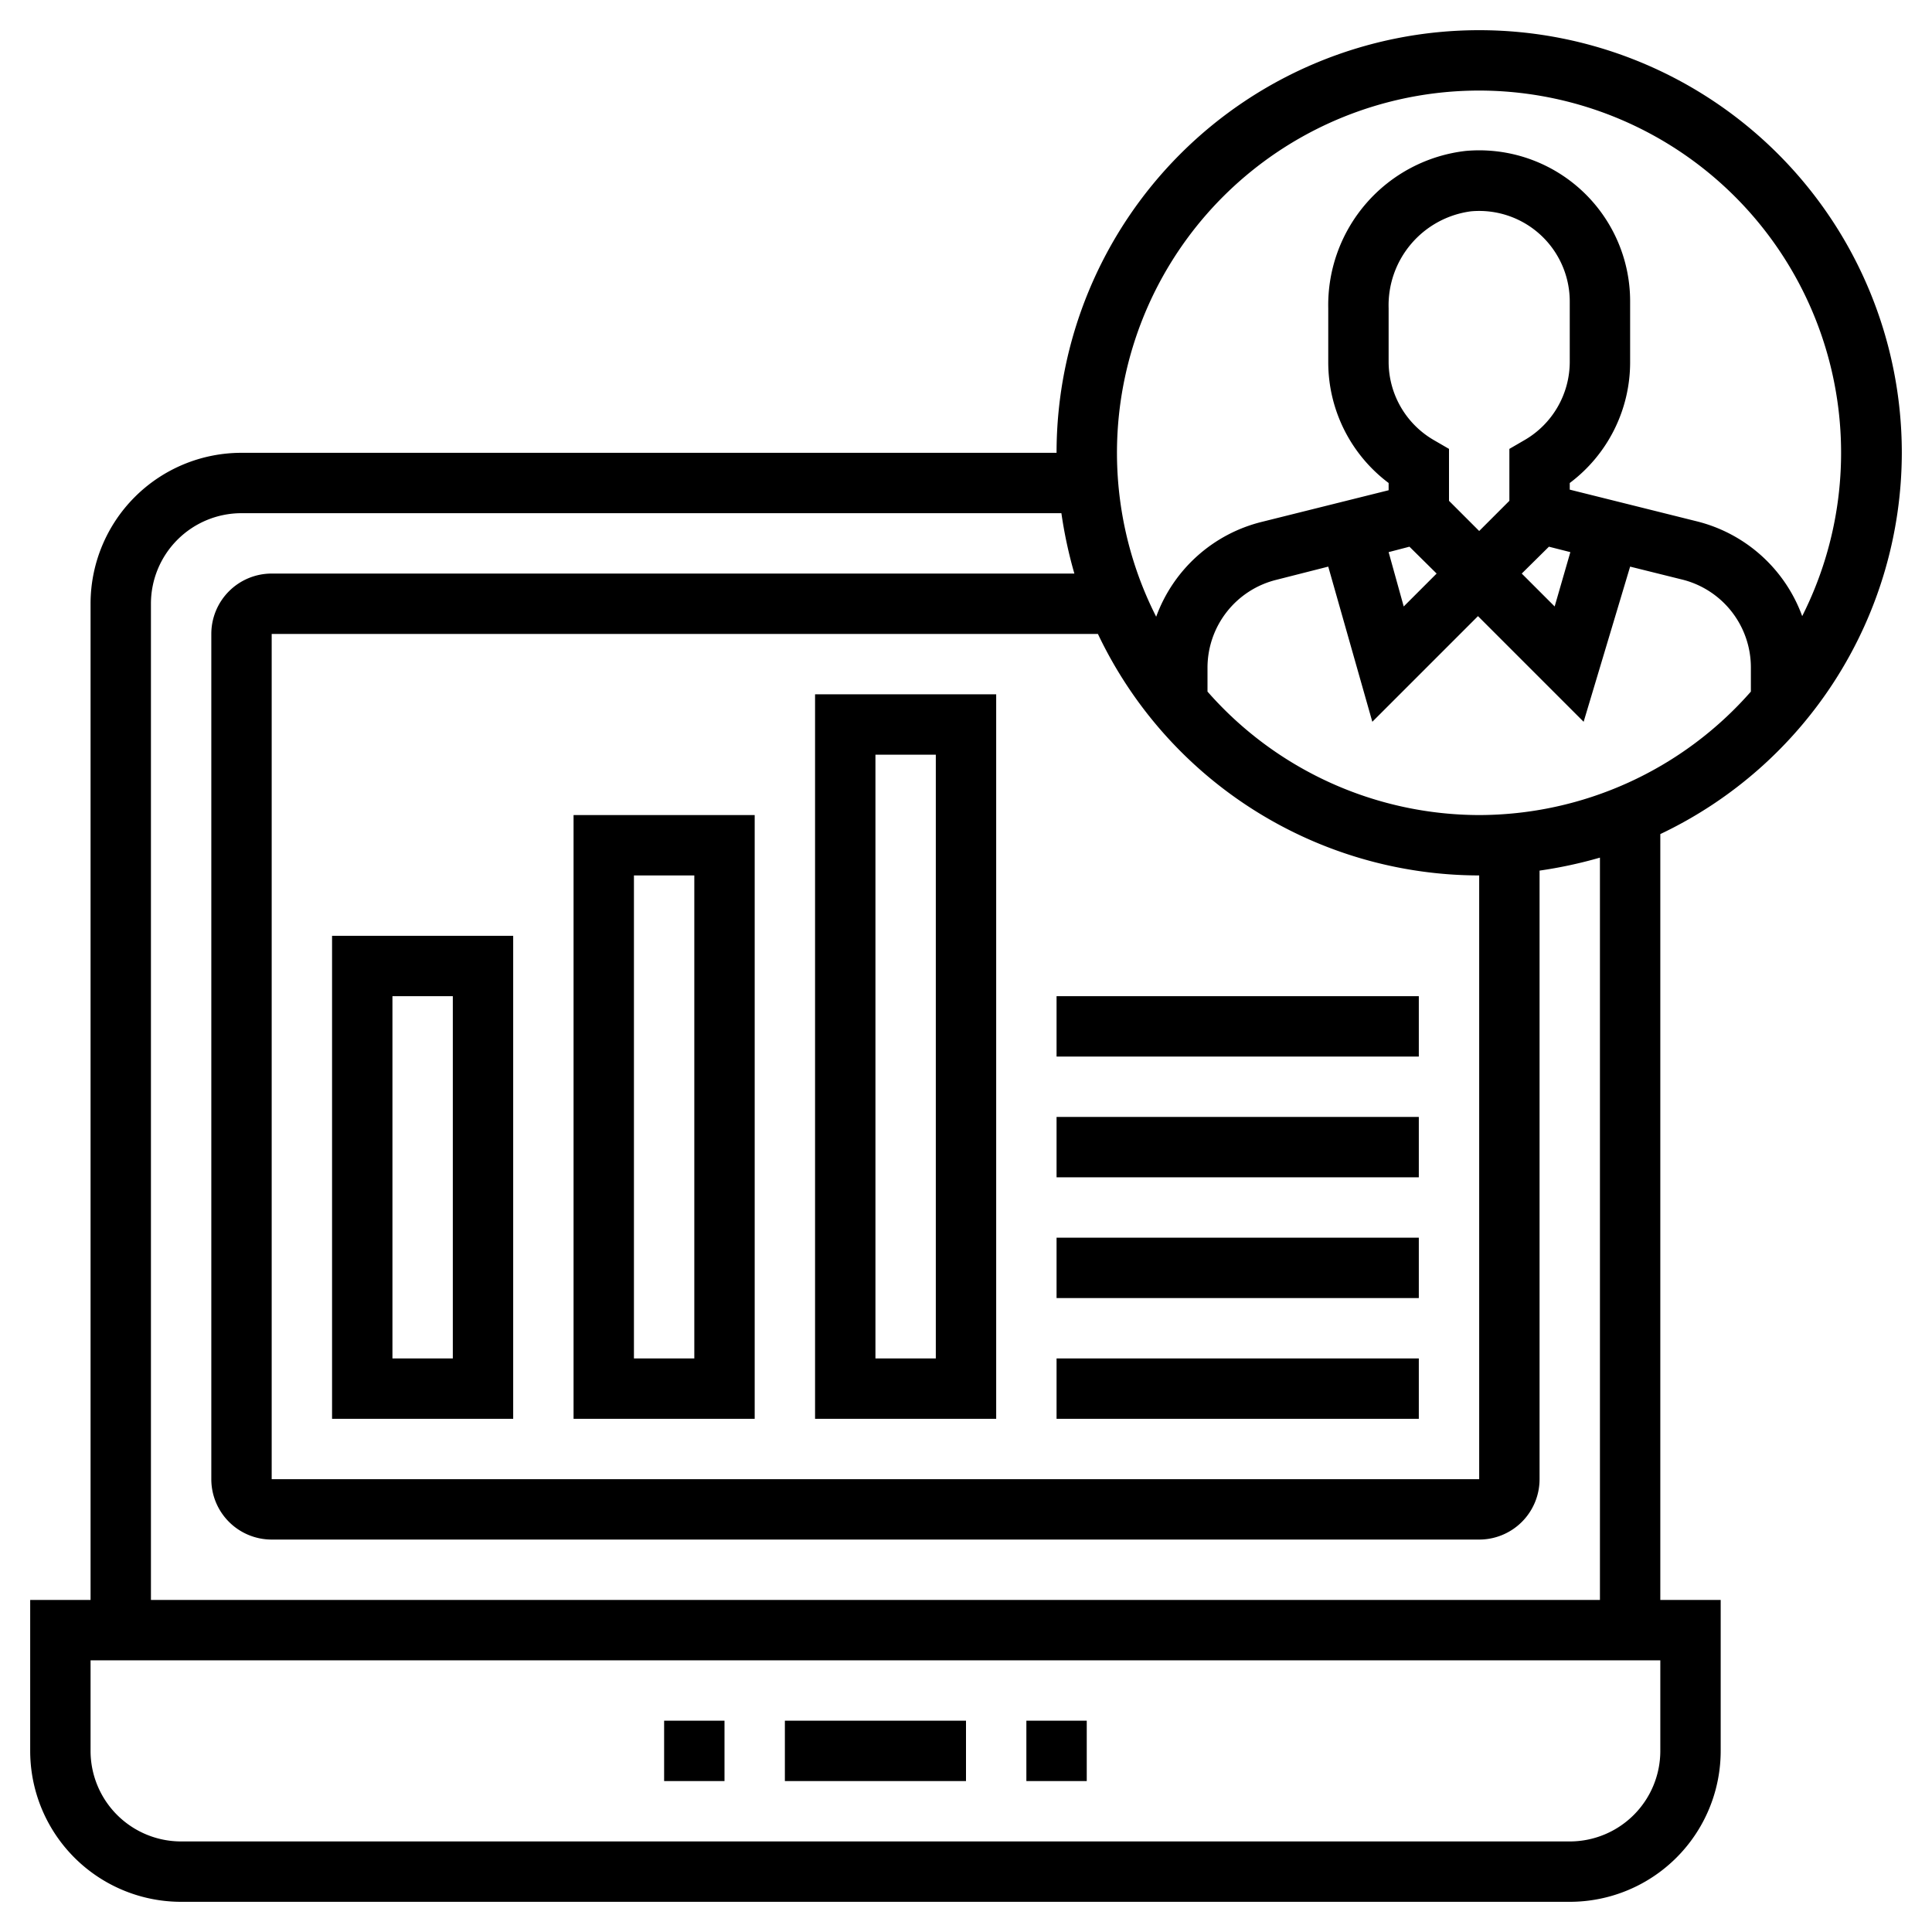 <svg id="Layer_1" data-name="Layer 1" xmlns="http://www.w3.org/2000/svg" viewBox="0 0 64 64"><path d="M63,15a14,14,0,0,0-28,0H8a5,5,0,0,0-5,5V53H1v5a5,5,0,0,0,5,5H52a5,5,0,0,0,5-5V53H55V27.63A14,14,0,0,0,63,15ZM49,27a12,12,0,0,1-9-4.09v-.79a3,3,0,0,1,2.27-2.91L44,18.77l1.46,5.14,3.5-3.5,3.5,3.5L54,18.77l1.77.44A3,3,0,0,1,58,22.12v.79A12,12,0,0,1,49,27Zm0,2V49H9V21H36.37A14,14,0,0,0,49,29Zm2.31-10.89.71.18-.52,1.8L50.41,19Zm-.81-3.53-.5.29v1.72l-1,1-1-1V14.87l-.5-.29A3,3,0,0,1,46,12V10.21A3.14,3.14,0,0,1,48.73,7,3,3,0,0,1,52,10v2A3,3,0,0,1,50.5,14.58Zm-3.81,3.53.9.89L46.5,20.09,46,18.29ZM49,3A12,12,0,0,1,59.7,20.41a5,5,0,0,0-3.49-3.14L52,16.22V16a5,5,0,0,0,2-4V10a5,5,0,0,0-5.45-5A5.14,5.14,0,0,0,44,10.21V12a5,5,0,0,0,2,4v.24l-4.21,1.05a5,5,0,0,0-3.49,3.14A12,12,0,0,1,49,3Zm6,55a3,3,0,0,1-3,3H6a3,3,0,0,1-3-3V55H55Zm-2-5H5V20a3,3,0,0,1,3-3H35.16a14.81,14.81,0,0,0,.43,2H9a2,2,0,0,0-2,2V49a2,2,0,0,0,2,2H49a2,2,0,0,0,2-2V28.84a14.81,14.81,0,0,0,2-.43Z"/><rect x="26" y="57" width="6" height="2"/><rect x="34" y="57" width="2" height="2"/><rect x="22" y="57" width="2" height="2"/><path d="M17,31H11V47h6ZM15,45H13V33h2Z"/><path d="M25,27H19V47h6ZM23,45H21V29h2Z"/><path d="M33,23H27V47h6ZM31,45H29V25h2Z"/><rect x="35" y="33" width="12" height="2"/><rect x="35" y="37" width="12" height="2"/><rect x="35" y="41" width="12" height="2"/><rect x="35" y="45" width="12" height="2"/></svg>